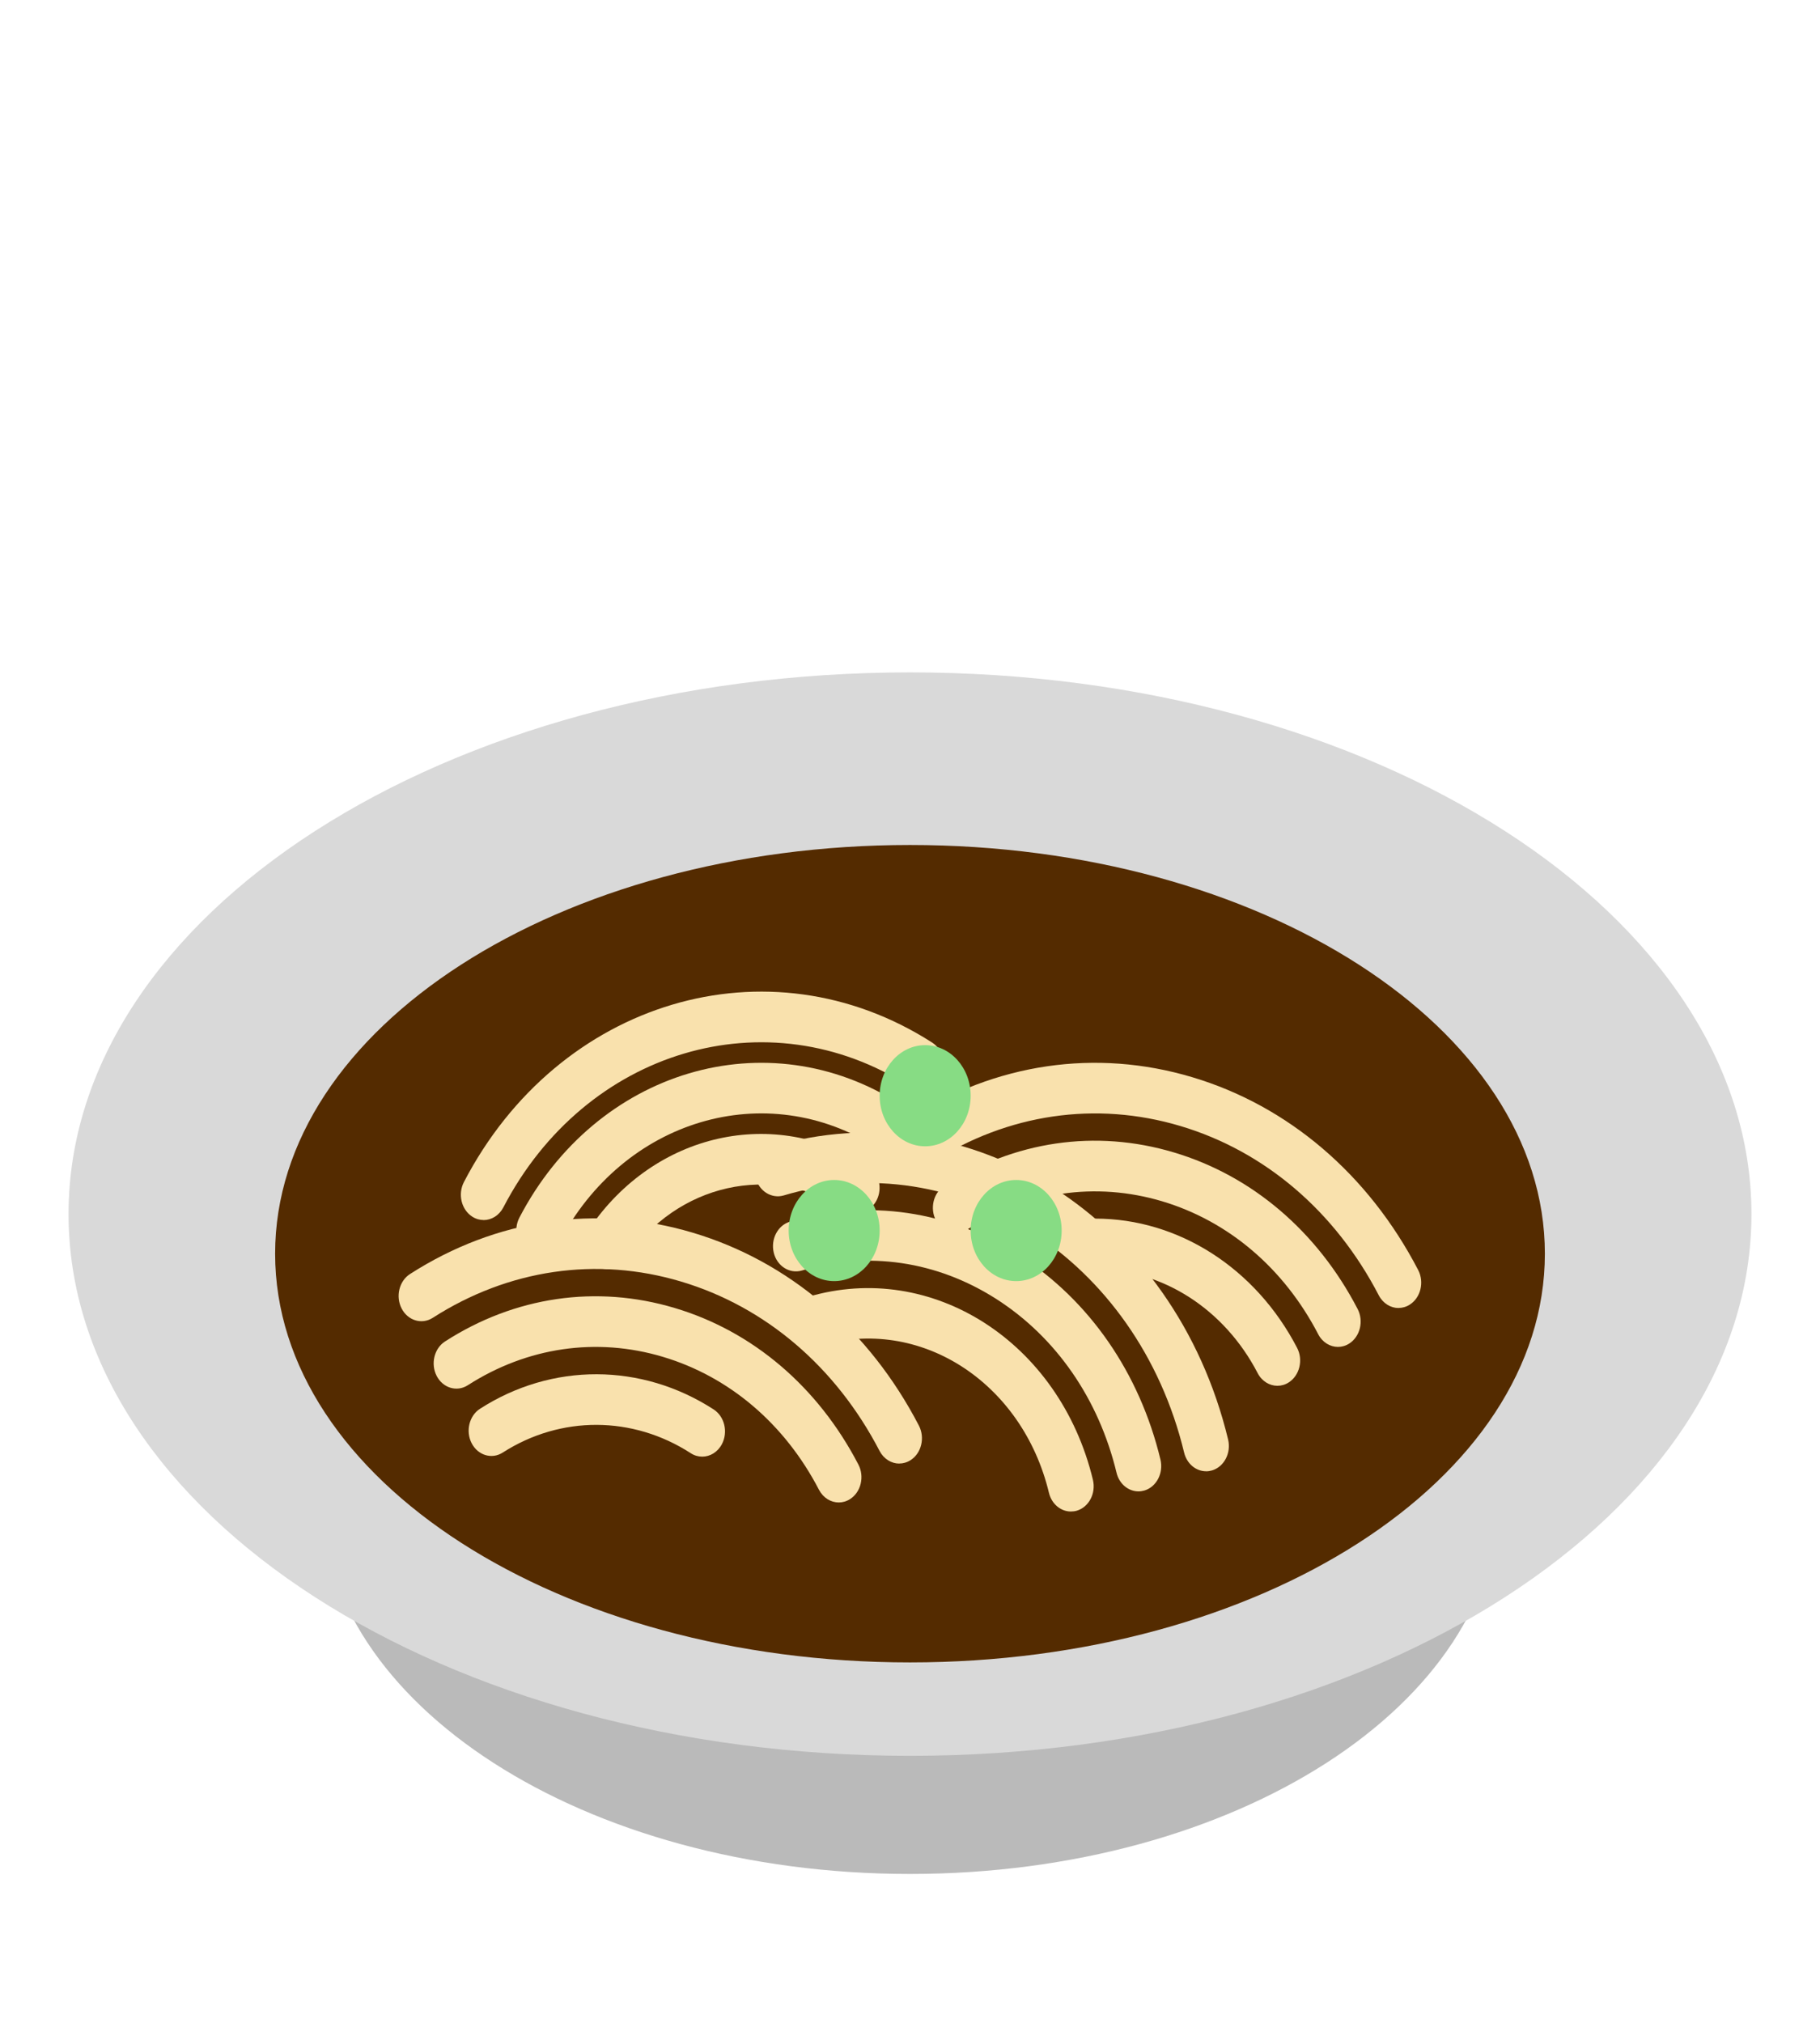 <svg width="36" height="40" viewBox="0 0 36 40" fill="none" xmlns="http://www.w3.org/2000/svg">
<path d="M18 37.056C24.434 37.056 29.65 33.699 29.65 29.558C29.65 25.417 24.434 22.06 18 22.06C11.566 22.06 6.349 25.417 6.349 29.558C6.349 33.699 11.566 37.056 18 37.056Z" fill="#BABABA"/>
<path d="M18 34.72C27.192 34.72 34.644 29.924 34.644 24.008C34.644 18.092 27.192 13.296 18 13.296C8.808 13.296 1.356 18.092 1.356 24.008C1.356 29.924 8.808 34.72 18 34.72Z" fill="#D9D9D9"/>
<path d="M18 32.873C24.935 32.873 30.558 29.255 30.558 24.791C30.558 20.328 24.935 16.709 18 16.709C11.064 16.709 5.442 20.328 5.442 24.791C5.442 29.255 11.064 32.873 18 32.873Z" fill="#542B00"/>
<path d="M23.855 29.093C23.657 29.093 23.476 28.946 23.422 28.723C22.498 24.895 18.942 22.61 15.498 23.64C15.259 23.707 15.011 23.553 14.947 23.286C14.883 23.019 15.025 22.746 15.266 22.674C19.189 21.51 23.24 24.104 24.292 28.464C24.356 28.732 24.214 29.005 23.973 29.077C23.935 29.088 23.895 29.094 23.856 29.094L23.855 29.093Z" fill="#F9E1AD"/>
<path d="M22.519 29.491C22.32 29.491 22.138 29.344 22.085 29.121C21.734 27.665 20.892 26.447 19.714 25.691C18.536 24.936 17.166 24.732 15.856 25.125C15.618 25.192 15.369 25.037 15.305 24.771C15.241 24.503 15.384 24.23 15.624 24.158C17.166 23.702 18.778 23.935 20.164 24.825C21.55 25.715 22.541 27.148 22.954 28.861C23.018 29.129 22.876 29.402 22.636 29.474C22.597 29.485 22.558 29.491 22.519 29.491Z" fill="#F9E1AD"/>
<path d="M21.182 29.889C20.983 29.889 20.802 29.742 20.748 29.518C20.221 27.329 18.191 26.02 16.214 26.611C15.974 26.676 15.727 26.524 15.664 26.257C15.6 25.99 15.742 25.717 15.982 25.645C18.434 24.918 20.962 26.537 21.618 29.261C21.682 29.528 21.54 29.801 21.299 29.873C21.261 29.884 21.221 29.889 21.182 29.889Z" fill="#F9E1AD"/>
<path d="M9.566 24.125C9.489 24.125 9.412 24.104 9.341 24.058C9.126 23.92 9.052 23.615 9.176 23.375C11.046 19.777 15.201 18.538 18.44 20.617C18.655 20.755 18.729 21.06 18.605 21.3C18.48 21.54 18.204 21.62 17.99 21.483C15.181 19.683 11.577 20.756 9.956 23.876C9.872 24.036 9.721 24.126 9.565 24.126L9.566 24.125Z" fill="#F9E1AD"/>
<path d="M10.663 24.829C10.587 24.829 10.509 24.808 10.438 24.762C10.223 24.624 10.149 24.319 10.273 24.079C11.795 21.153 15.176 20.146 17.808 21.836C18.023 21.974 18.097 22.279 17.973 22.519C17.848 22.757 17.572 22.84 17.358 22.702C15.155 21.289 12.327 22.131 11.054 24.58C10.97 24.74 10.819 24.829 10.663 24.829Z" fill="#F9E1AD"/>
<path d="M12.019 25.096C11.925 25.096 11.829 25.063 11.748 24.995C11.55 24.828 11.511 24.515 11.66 24.294C12.949 22.398 15.32 21.865 17.174 23.055C17.389 23.193 17.462 23.498 17.338 23.738C17.213 23.976 16.938 24.058 16.724 23.921C15.261 22.984 13.394 23.404 12.378 24.899C12.29 25.029 12.155 25.096 12.019 25.096Z" fill="#F9E1AD"/>
<path d="M27.664 25.865C27.508 25.865 27.357 25.775 27.273 25.615C26.41 23.952 25.015 22.762 23.345 22.265C21.675 21.768 19.933 22.024 18.436 22.983C18.22 23.121 17.945 23.039 17.821 22.8C17.697 22.561 17.77 22.255 17.985 22.117C19.691 21.024 21.675 20.732 23.577 21.299C25.479 21.865 27.067 23.22 28.052 25.114C28.176 25.353 28.102 25.659 27.887 25.797C27.816 25.843 27.739 25.864 27.662 25.864L27.664 25.865Z" fill="#F9E1AD"/>
<path d="M26.465 26.634C26.31 26.634 26.158 26.544 26.075 26.384C25.397 25.079 24.3 24.146 22.986 23.754C21.672 23.363 20.302 23.563 19.128 24.316C18.912 24.454 18.637 24.373 18.513 24.133C18.389 23.894 18.462 23.588 18.678 23.45C20.059 22.562 21.672 22.325 23.219 22.788C24.764 23.248 26.056 24.348 26.854 25.884C26.978 26.123 26.904 26.429 26.689 26.567C26.618 26.613 26.542 26.634 26.465 26.634Z" fill="#F9E1AD"/>
<path d="M25.267 27.403C25.112 27.403 24.96 27.313 24.877 27.153C24.218 25.883 22.989 25.097 21.666 25.097C21.661 25.097 21.657 25.106 21.648 25.097C21.401 25.097 21.199 24.874 21.198 24.599C21.198 24.316 21.41 24.092 21.666 24.097C23.31 24.097 24.837 25.075 25.657 26.653C25.781 26.892 25.707 27.198 25.492 27.336C25.421 27.382 25.344 27.403 25.267 27.403Z" fill="#F9E1AD"/>
<path d="M17.788 28.941C17.633 28.941 17.482 28.851 17.398 28.691C16.534 27.028 15.139 25.838 13.469 25.341C11.8 24.843 10.056 25.1 8.56 26.059C8.345 26.197 8.069 26.115 7.945 25.876C7.821 25.637 7.895 25.331 8.11 25.193C9.814 24.099 11.8 23.808 13.701 24.375C15.603 24.941 17.192 26.296 18.176 28.19C18.3 28.429 18.227 28.735 18.012 28.873C17.941 28.919 17.863 28.94 17.787 28.94L17.788 28.941Z" fill="#F9E1AD"/>
<path d="M16.591 29.71C16.435 29.71 16.284 29.62 16.2 29.46C15.522 28.155 14.425 27.222 13.111 26.83C11.797 26.438 10.427 26.639 9.253 27.392C9.038 27.53 8.762 27.448 8.638 27.209C8.514 26.97 8.588 26.664 8.803 26.526C10.184 25.637 11.797 25.402 13.344 25.864C14.89 26.324 16.181 27.424 16.979 28.96C17.104 29.199 17.03 29.505 16.815 29.643C16.744 29.689 16.667 29.71 16.591 29.71Z" fill="#F9E1AD"/>
<path d="M13.89 28.804C13.814 28.804 13.736 28.783 13.665 28.737C12.515 27.993 11.091 27.989 9.945 28.723C9.73 28.862 9.454 28.779 9.33 28.54C9.206 28.301 9.28 27.995 9.495 27.857C10.919 26.942 12.691 26.948 14.117 27.871C14.332 28.011 14.405 28.316 14.28 28.556C14.196 28.715 14.046 28.804 13.89 28.804Z" fill="#F9E1AD"/>
<ellipse cx="16.5" cy="24.333" rx="0.9" ry="1" fill="#87DC84"/>
<ellipse cx="18.3" cy="21.667" rx="0.9" ry="1" fill="#87DC84"/>
<ellipse cx="20.1" cy="24.333" rx="0.9" ry="1" fill="#87DC84"/>
</svg>

